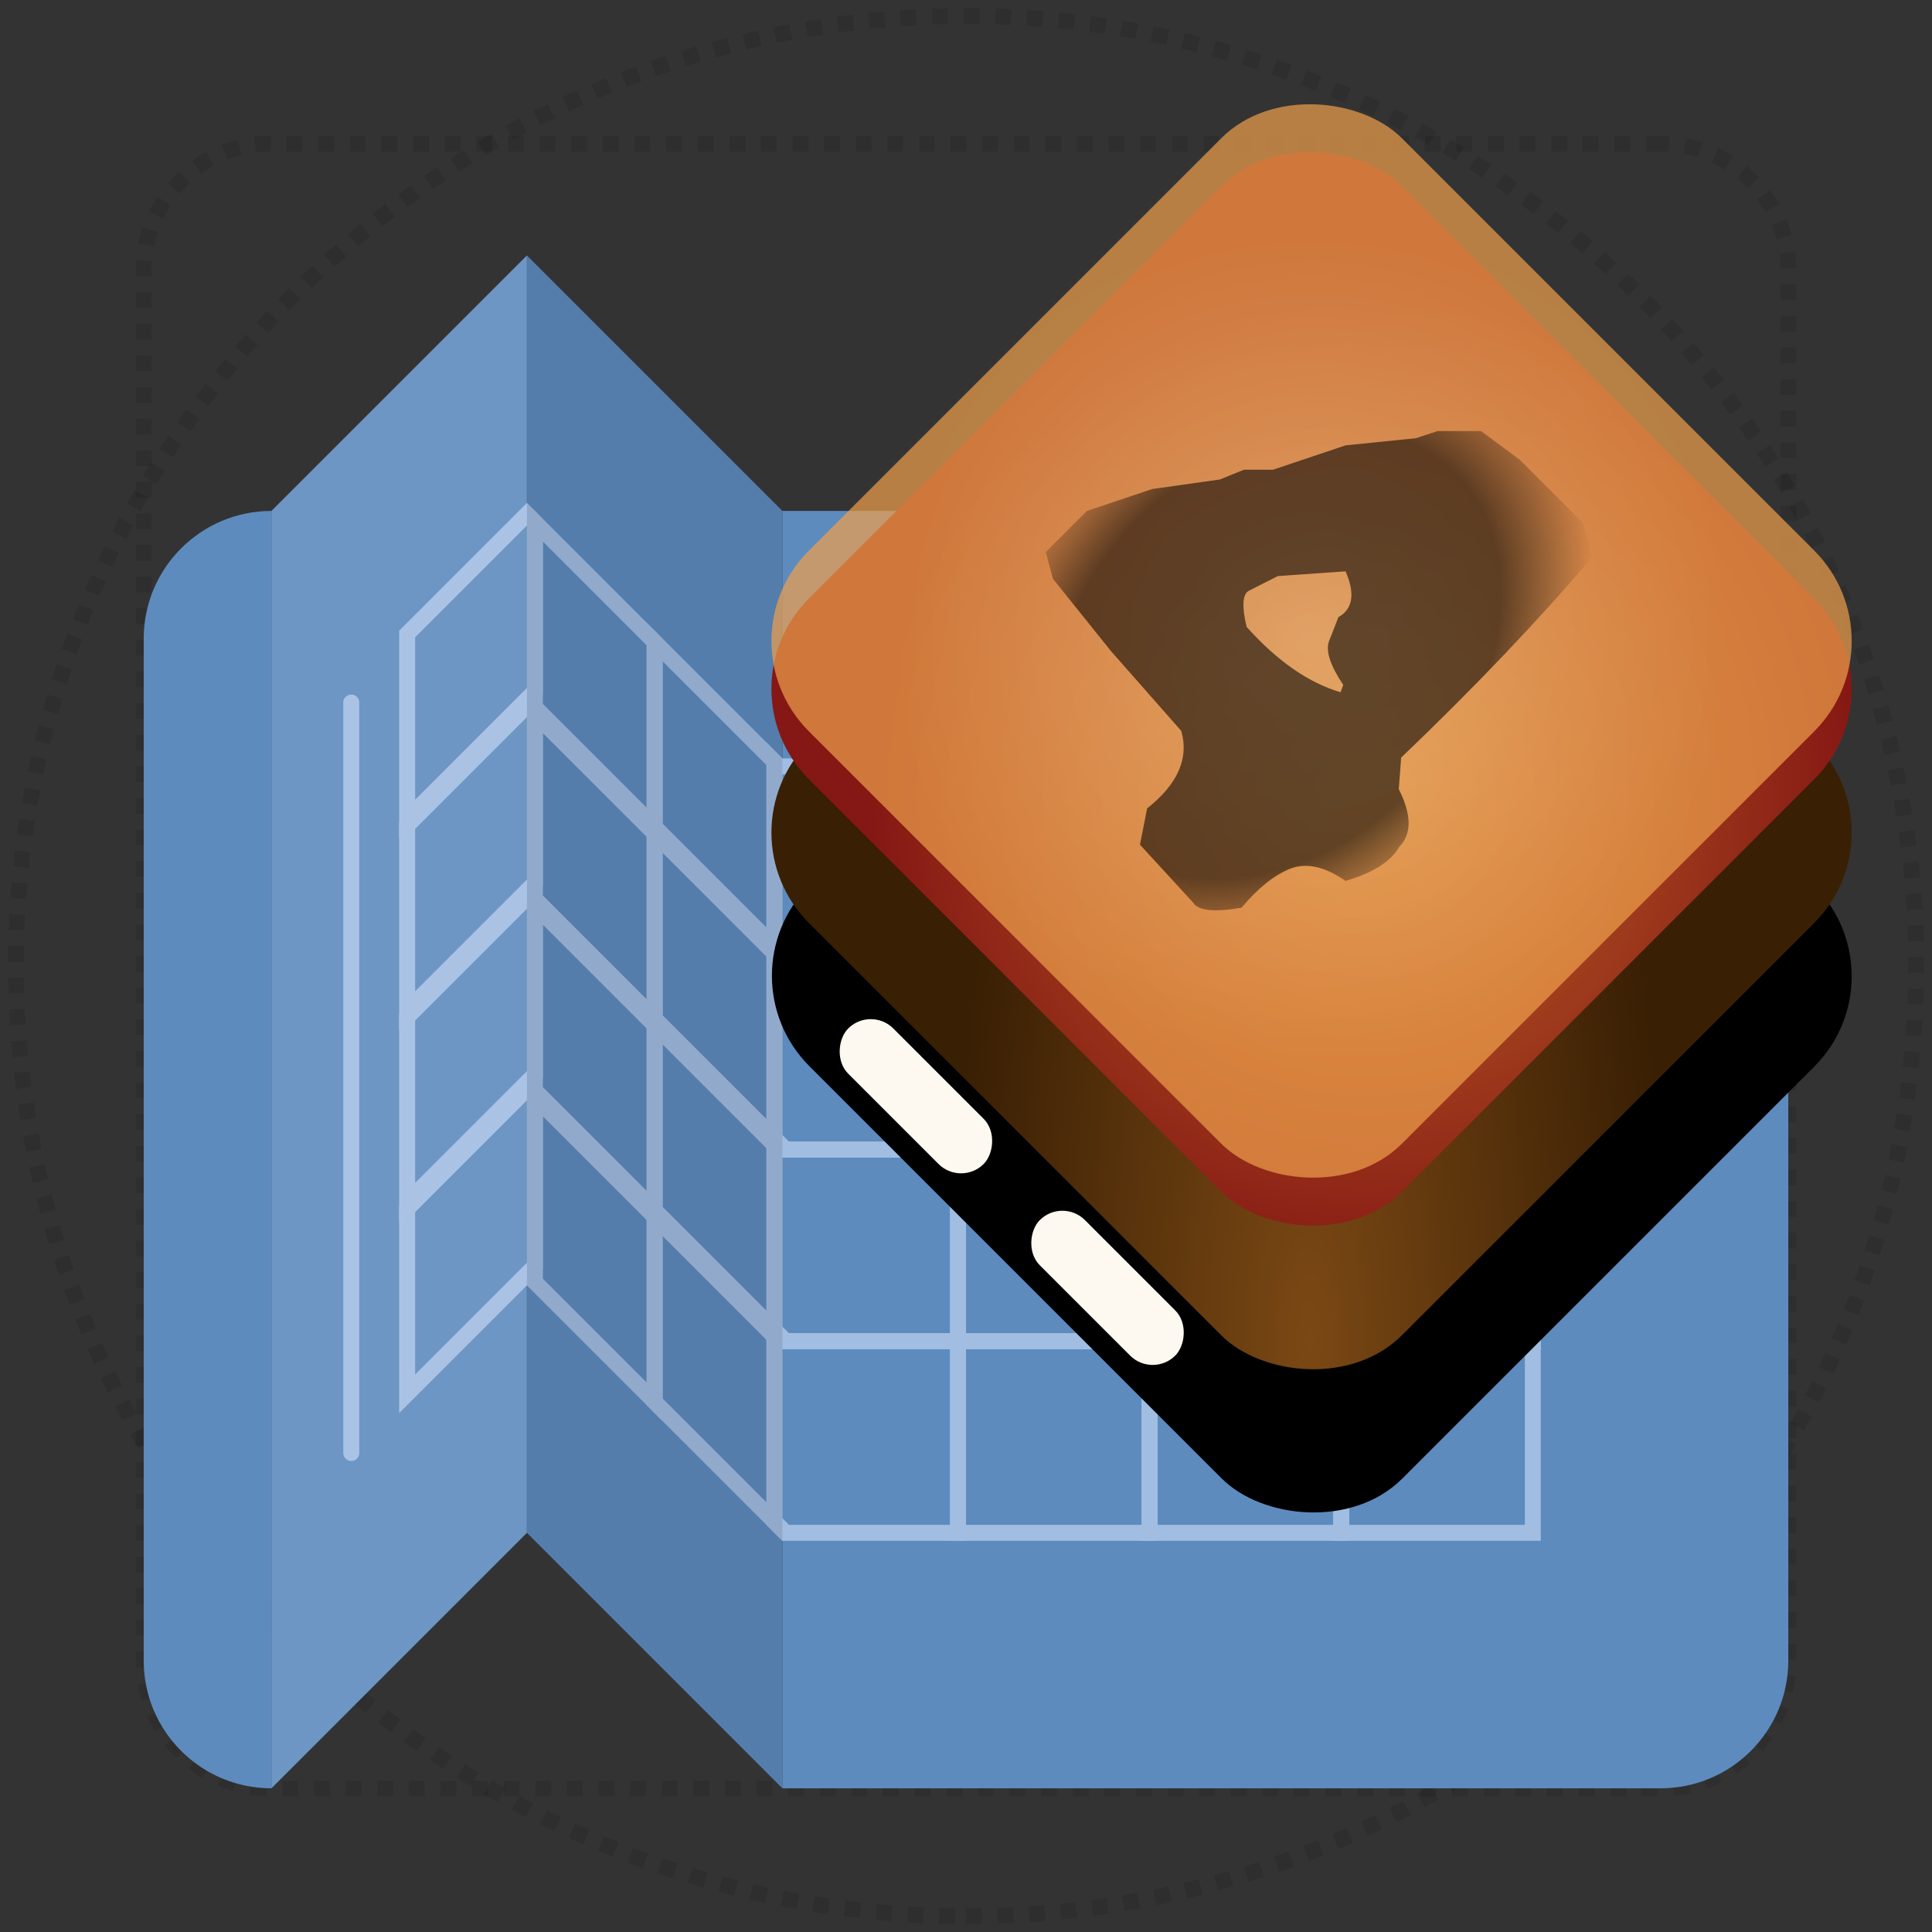 <svg width="121" height="121" viewBox="0 0 121 121" fill="none" xmlns="http://www.w3.org/2000/svg">
<rect x="0" y="0" width="121" height="121" fill="#333333" stroke="none"/>
<path opacity="0.1" d="M60.504 120.008C93.367 120.008 120.008 93.367 120.008 60.504C120.008 27.641 93.367 1 60.504 1C27.641 1 1 27.641 1 60.504C1 93.367 27.641 120.008 60.504 120.008Z" stroke="black" stroke-width="0.99" stroke-dasharray="0.99 0.99"/>
<path opacity="0.1" d="M104.085 9H16.923C12.547 9 9 12.548 9 16.924V104.086C9 108.462 12.547 112.01 16.923 112.01H104.085C108.461 112.01 112.009 108.462 112.009 104.086V16.924C112.009 12.548 108.461 9 104.085 9Z" stroke="black" stroke-width="0.99" stroke-dasharray="0.99 0.99"/>
<path d="M49 32H104C108.418 32 112 35.582 112 40V104C112 108.418 108.418 112 104 112H49V32Z" fill="#5D8BBE"/>
<path d="M33 16L49 32V112L33 96V16Z" fill="#5D8BBE"/>
<path d="M33 16L17 32V112L33 96V16Z" fill="#5D8BBE"/>
<path d="M9 40C9 35.582 12.582 32 17 32V32V112V112C12.582 112 9 108.418 9 104V40Z" fill="#5D8BBE"/>
<rect x="84" y="84" width="12" height="12" stroke="#A1BDE2"/>
<rect x="84" y="72" width="12" height="12" stroke="#A1BDE2"/>
<rect x="84" y="60" width="12" height="12" stroke="#A1BDE2"/>
<rect x="84" y="48" width="12" height="12" stroke="#A1BDE2"/>
<rect x="72" y="84" width="12" height="12" stroke="#A1BDE2"/>
<rect x="72" y="72" width="12" height="12" stroke="#A1BDE2"/>
<rect x="72" y="60" width="12" height="12" stroke="#A1BDE2"/>
<rect x="72" y="48" width="12" height="12" stroke="#A1BDE2"/>
<rect x="60" y="84" width="12" height="12" stroke="#A1BDE2"/>
<rect x="60" y="72" width="12" height="12" stroke="#A1BDE2"/>
<rect x="60" y="60" width="12" height="12" stroke="#A1BDE2"/>
<rect x="60" y="48" width="12" height="12" stroke="#A1BDE2"/>
<path d="M48.646 83.854L48.793 84H49H60V96H49.207L48.5 95.293V83.707L48.646 83.854Z" stroke="#A1BDE2"/>
<path d="M41 87.793V76.207L48.5 83.707V95.293L41 87.793Z" stroke="#A1BDE2"/>
<path d="M33.5 80.293V68.707L41 76.207V87.793L33.5 80.293Z" stroke="#A1BDE2"/>
<path d="M33 68.207L33.5 68.707V79.293L25.5 87.293V75.707L33 68.207Z" stroke="#A1BDE2"/>
<path d="M48.646 71.854L48.793 72H49H60V84H49.207L48.5 83.293V71.707L48.646 71.854Z" stroke="#A1BDE2"/>
<path d="M41 75.793V64.207L48.5 71.707V83.293L41 75.793Z" stroke="#A1BDE2"/>
<path d="M33.5 68.293V56.707L41 64.207V75.793L33.5 68.293Z" stroke="#A1BDE2"/>
<path d="M33 56.207L33.5 56.707V67.293L25.5 75.293V63.707L33 56.207Z" stroke="#A1BDE2"/>
<path d="M48.646 59.854L48.793 60H49H60V72H49.207L48.5 71.293V59.707L48.646 59.854Z" stroke="#A1BDE2"/>
<path d="M41 63.793V52.207L48.5 59.707V71.293L41 63.793Z" stroke="#A1BDE2"/>
<path d="M33.5 56.293V44.707L41 52.207V63.793L33.5 56.293Z" stroke="#A1BDE2"/>
<path d="M33 44.207L33.5 44.707V55.293L25.5 63.293V51.707L33 44.207Z" stroke="#A1BDE2"/>
<path d="M48.646 47.854L48.793 48H49H60V60H49.207L48.5 59.293V47.707L48.646 47.854Z" stroke="#A1BDE2"/>
<path d="M41 51.793V40.207L48.5 47.707V59.293L41 51.793Z" stroke="#A1BDE2"/>
<path d="M33.5 44.293V32.707L41 40.207V51.793L33.5 44.293Z" stroke="#A1BDE2"/>
<path d="M33 32.207L33.5 32.707V43.293L25.5 51.293V39.707L33 32.207Z" stroke="#A1BDE2"/>
<path d="M22 91L22 44" stroke="#A1BDE2" stroke-linecap="round"/>
<path d="M33 16L49 32V112L33 96V16Z" fill="black" fill-opacity="0.1"/>
<path d="M33 16L17 32V112L33 96V16Z" fill="white" fill-opacity="0.1"/>
<rect x="45.03" y="61.112" width="52.484" height="52.527" rx="8" transform="rotate(-45 45.03 61.112)" fill="black"/>
<rect x="45" y="52.143" width="52.527" height="52.527" rx="8" transform="rotate(-45 45 52.143)" fill="url(#paint0_radial_174_580)"/>
<rect x="45" y="43.143" width="52.527" height="52.527" rx="8" transform="rotate(-45 45 43.143)" fill="url(#paint1_radial_174_580)"/>
<rect x="45" y="40.143" width="52.527" height="52.527" rx="8" transform="rotate(-45 45 40.143)" fill="url(#paint2_radial_174_580)" fill-opacity="0.7"/>
<path d="M78.224 36.992C77.815 37.202 77.765 37.959 78.075 39.262C79.986 41.395 81.947 42.759 83.958 43.356L84.124 42.892C83.317 41.688 83.019 40.782 83.229 40.174L83.825 38.649C84.731 38.141 84.88 37.185 84.273 35.782L80.03 36.08L78.224 36.992ZM95.194 28.805L99.139 32.749L99.735 34.871C96.399 38.804 92.404 42.997 87.753 47.449L87.604 49.422C88.421 51.035 88.427 52.244 87.621 53.051C87.112 53.957 85.996 54.664 84.273 55.172C82.969 54.266 81.809 54.012 80.793 54.41C79.787 54.819 78.776 55.631 77.76 56.846C76.047 57.145 75.036 57.039 74.727 56.531L71.396 52.902L71.843 50.631C73.766 49.107 74.478 47.488 73.981 45.776L69.573 40.77L65.943 36.246L65.496 34.572L68.065 32.004L72.158 30.628L76.401 30.031L77.909 29.418H79.732L84.273 27.893L88.665 27.446L90.04 26.998H92.758L95.194 28.805Z" fill="url(#paint3_radial_174_580)" fill-opacity="0.57"/>
<rect x="54.535" y="63" width="12" height="4" rx="2" transform="rotate(45 54.535 63)" fill="#FDF9F0"/>
<rect x="66.535" y="75" width="12" height="4" rx="2" transform="rotate(45 66.535 75)" fill="#FDF9F0"/>
<defs>
<radialGradient id="paint0_radial_174_580" cx="0" cy="0" r="1" gradientUnits="userSpaceOnUse" gradientTransform="translate(48.636 100.832) rotate(-45) scale(69 22.37)">
<stop stop-color="#7A4814"/>
<stop offset="1" stop-color="#391F04"/>
</radialGradient>
<radialGradient id="paint1_radial_174_580" cx="0" cy="0" r="1" gradientUnits="userSpaceOnUse" gradientTransform="translate(69.142 76.276) rotate(141.442) scale(31.197)">
<stop stop-color="#C06B27"/>
<stop offset="1" stop-color="#851714"/>
</radialGradient>
<radialGradient id="paint2_radial_174_580" cx="0" cy="0" r="1" gradientUnits="userSpaceOnUse" gradientTransform="translate(71.263 66.406) rotate(90) scale(26.264)">
<stop stop-color="#F7C482"/>
<stop offset="1" stop-color="#F0A04B"/>
</radialGradient>
<radialGradient id="paint3_radial_174_580" cx="0" cy="0" r="1" gradientUnits="userSpaceOnUse" gradientTransform="translate(79.931 40.931) rotate(135) scale(22.5 17)">
<stop offset="0.707"/>
<stop offset="1" stop-opacity="0"/>
</radialGradient>
</defs>
</svg>
